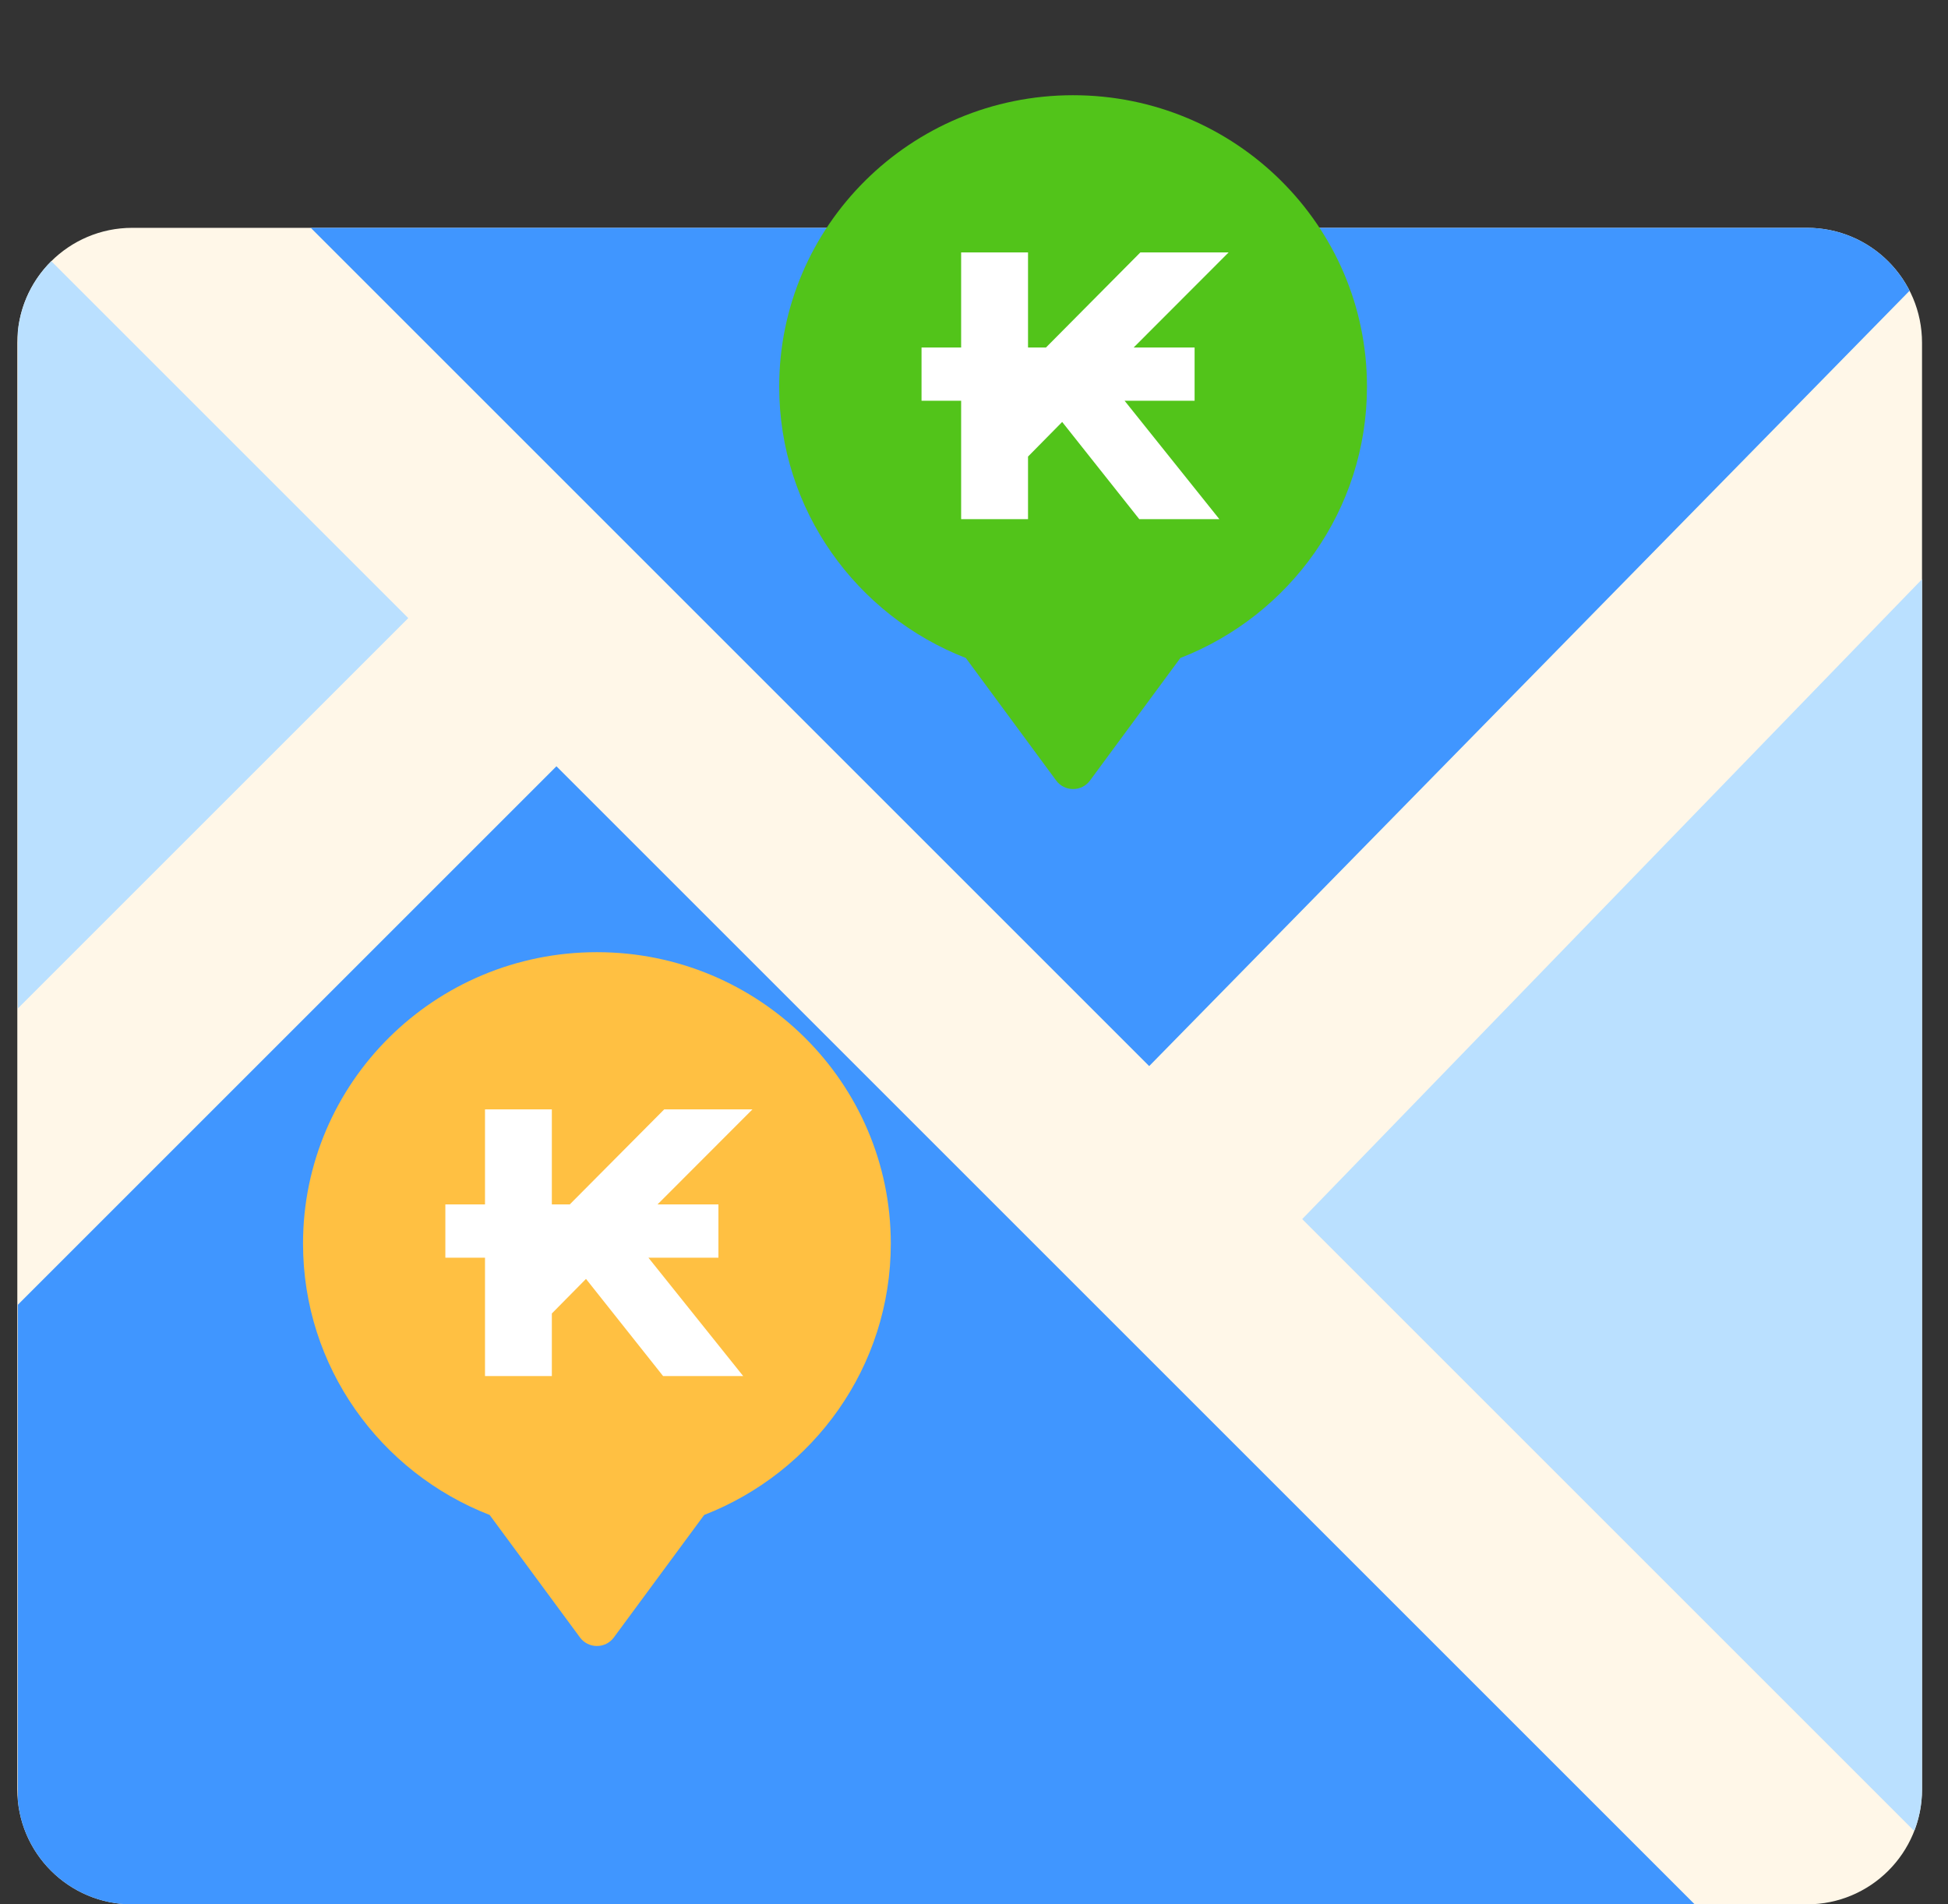 <svg width="45" height="44" viewBox="0 0 45 44" fill="none" xmlns="http://www.w3.org/2000/svg">
<rect x="0" y="0" width="45" height="44" fill="#333333" stroke="none"/>
<g clip-path="url(#clip0_7098_10794)">
<path d="M41.744 44H3.056C1.589 44 0.4 42.811 0.4 41.344V7.92C0.4 6.453 1.589 5.264 3.056 5.264H41.744C43.211 5.264 44.4 6.453 44.4 7.92V41.344C44.4 42.811 43.211 44 41.744 44Z" fill="#FFF7E8"/>
<path d="M39.15 44.001L12.854 17.705L0.413 30.146V41.607C0.545 42.951 1.677 44 3.055 44.001H39.15Z" fill="#4096FF"/>
<path d="M9.431 14.281L1.185 6.035C0.758 6.458 0.475 7.025 0.413 7.657V23.299L9.431 14.281Z" fill="#BAE0FF"/>
<path d="M44.22 42.305C44.339 41.999 44.4 41.673 44.4 41.345V13.383L30.082 28.167L44.22 42.305Z" fill="#BAE0FF"/>
<path d="M41.745 5.264H7.179L26.547 24.632L44.112 6.718C43.674 5.855 42.779 5.264 41.745 5.264Z" fill="#4096FF"/>
<path fill-rule="evenodd" clip-rule="evenodd" d="M13.789 22C17.539 22 20.578 25.014 20.578 28.733C20.578 31.584 18.791 34.021 16.267 35.003L14.176 37.839C14.132 37.898 14.074 37.946 14.007 37.98C13.94 38.013 13.865 38.031 13.789 38.031C13.713 38.031 13.639 38.013 13.571 37.98C13.504 37.946 13.446 37.898 13.402 37.839L11.311 35.003C8.787 34.021 7 31.584 7 28.733C7 25.014 10.04 22 13.789 22Z" fill="#FFC042"/>
<path d="M16.596 27.828V29.059H10.288V27.828H16.596ZM12.748 25.632V31.794H11.204V25.632H12.748ZM17.382 25.632L14.038 28.981L13.679 29.405L12.607 30.491V28.15H12.842L15.344 25.632H17.382ZM15.318 31.794L13.179 29.098L14.324 28.241L17.168 31.794H15.318Z" fill="white"/>
<path fill-rule="evenodd" clip-rule="evenodd" d="M24.789 2.2C28.539 2.2 31.578 5.215 31.578 8.933C31.578 11.784 29.791 14.221 27.267 15.203L25.176 18.039C25.132 18.098 25.074 18.146 25.007 18.18C24.94 18.213 24.865 18.231 24.789 18.231C24.713 18.231 24.639 18.213 24.571 18.18C24.504 18.146 24.446 18.098 24.402 18.039L22.311 15.203C19.787 14.221 18 11.784 18 8.933C18 5.215 21.04 2.2 24.789 2.2Z" fill="#52C41A"/>
<path d="M27.596 8.029V9.259H21.288V8.029H27.596ZM23.748 5.832V11.995H22.203V5.832H23.748ZM28.382 5.832L25.038 9.181L24.679 9.605L23.607 10.692V8.351H23.843L26.343 5.832H28.382ZM26.318 11.995L24.179 9.298L25.324 8.441L28.168 11.995H26.318Z" fill="white"/>
</g>
<defs>
<clipPath id="clip0_7098_10794">
<rect width="44" height="44" fill="white" transform="translate(0.4)"/>
</clipPath>
</defs>
</svg>
